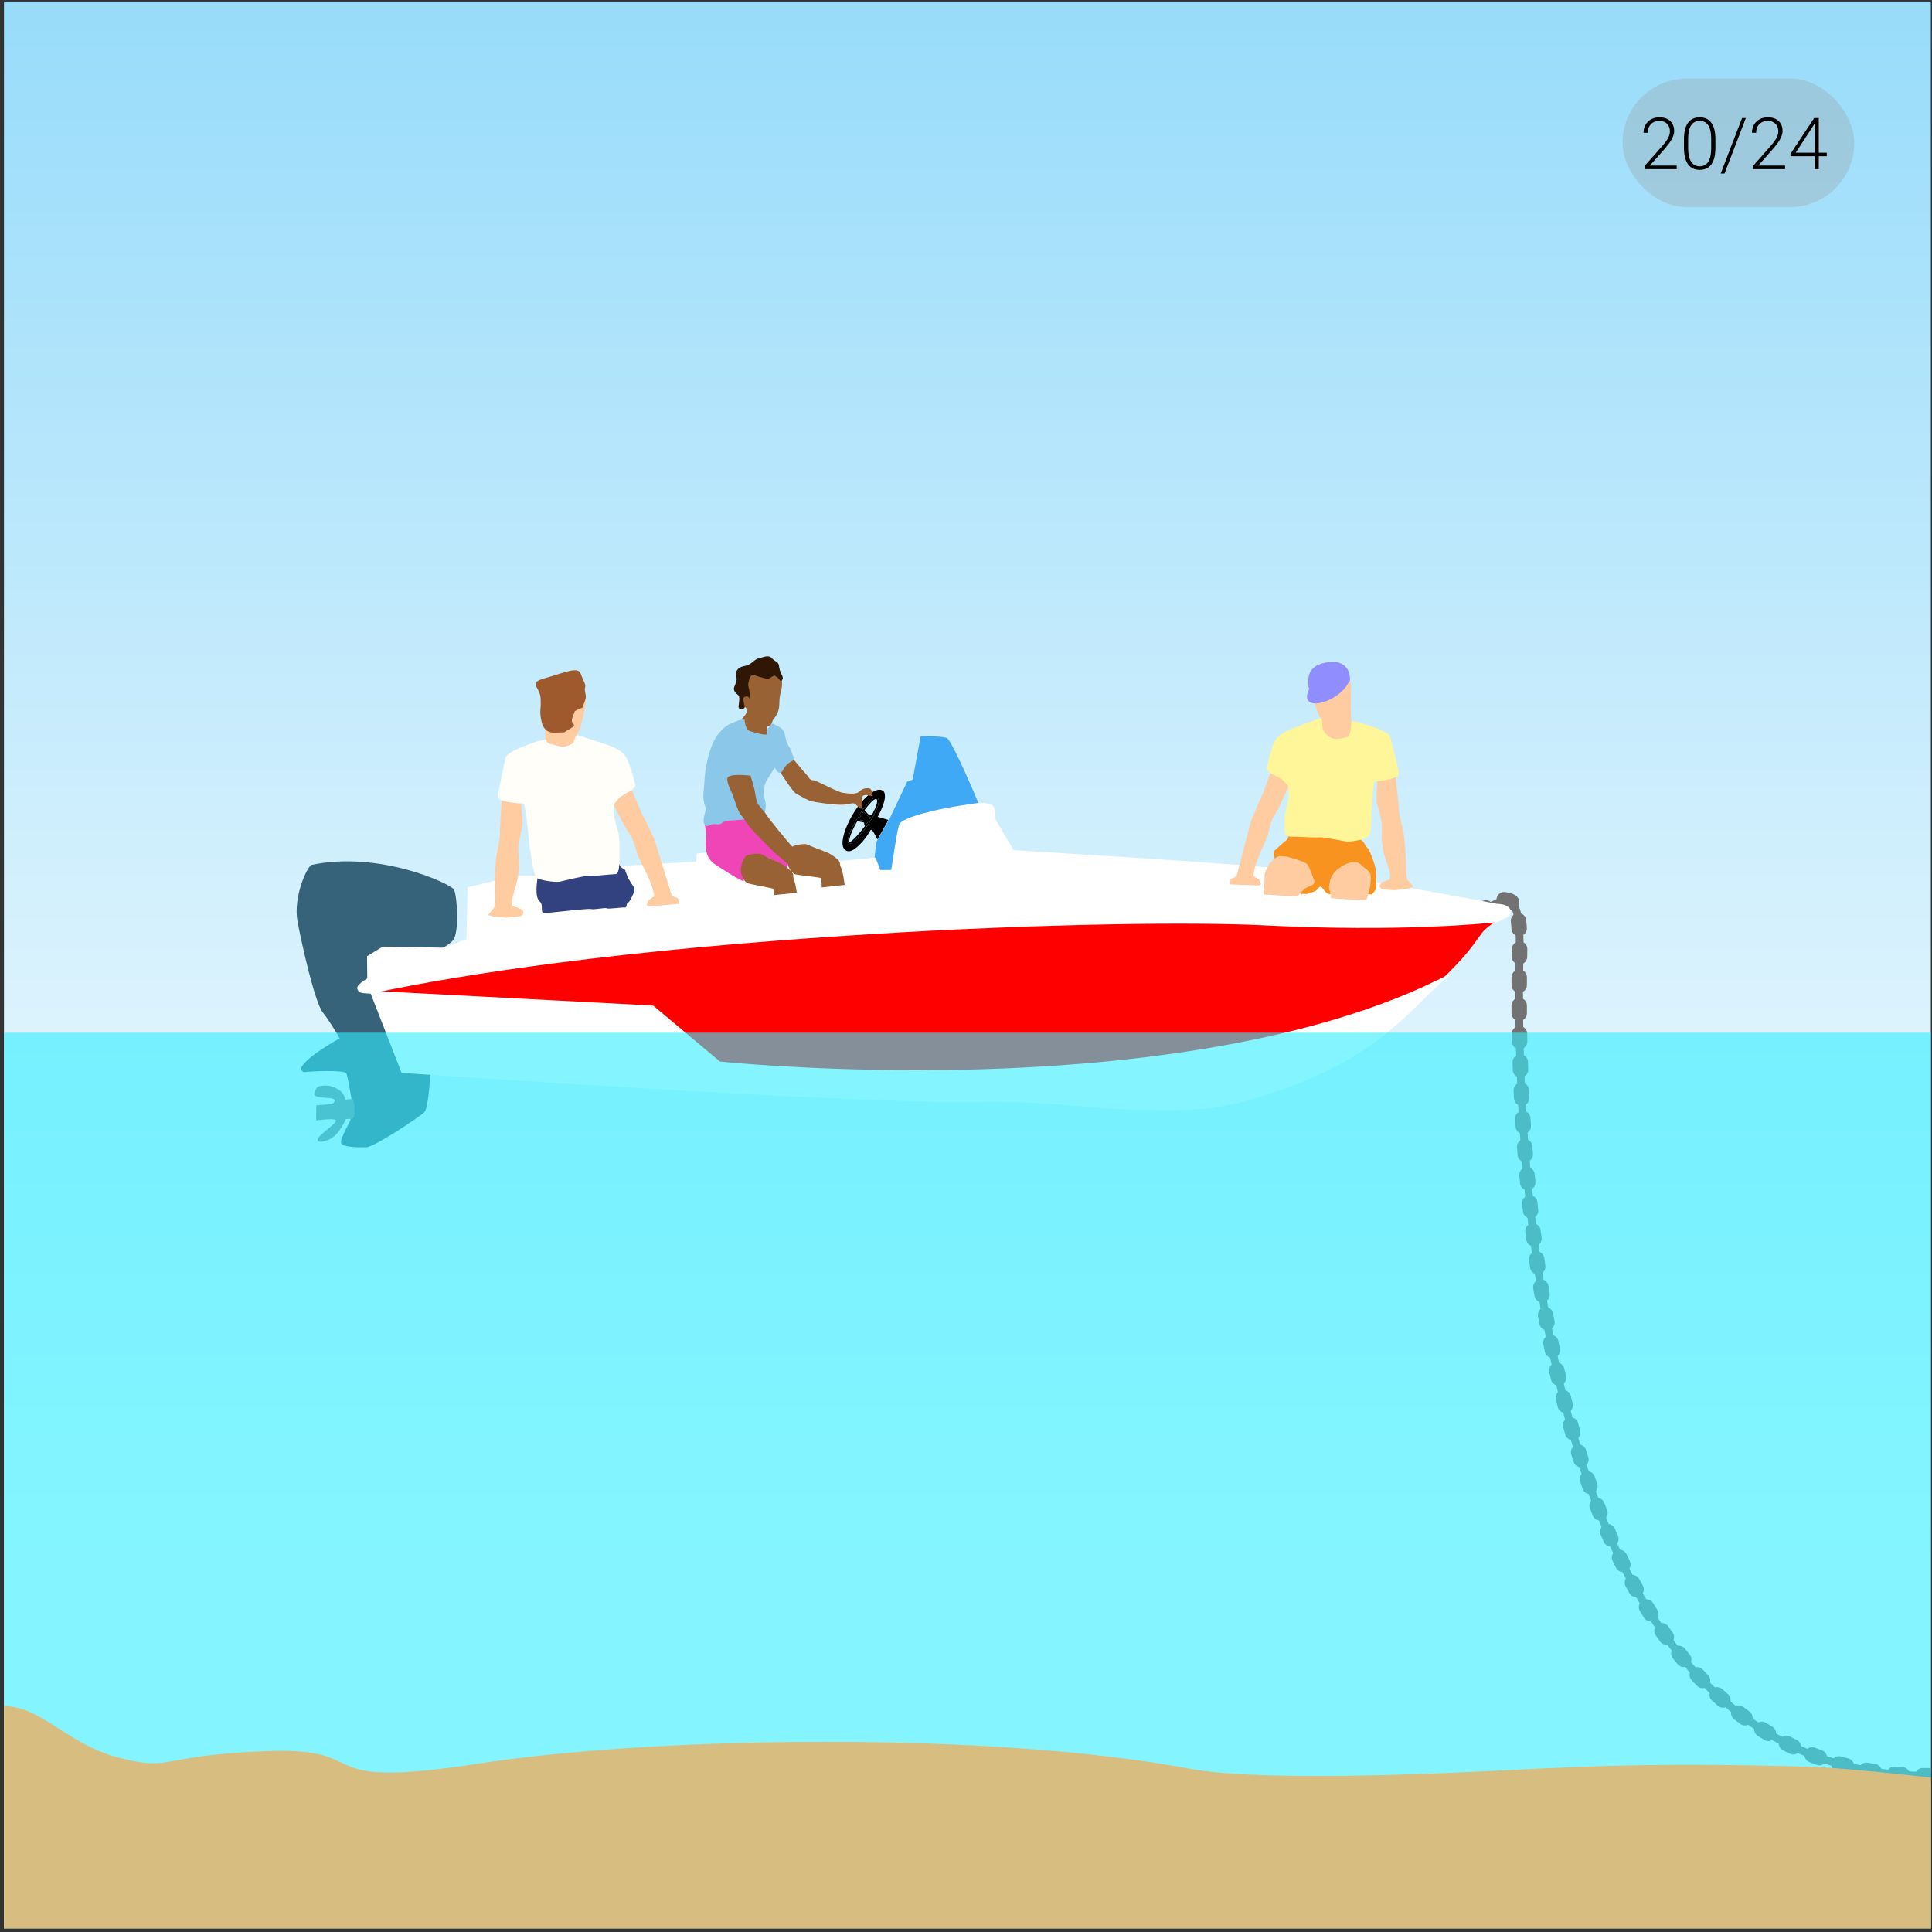 <svg width="376" height="376" viewBox="0 0 376 376" fill="none" xmlns="http://www.w3.org/2000/svg">
<rect x="0" y="0" width="376" height="376" fill="#333333" stroke="none"/>
<g clip-path="url(#clip0)">
<path d="M-126.317 -212.516H477.45L478.191 390.619H-125.576L-126.317 -212.516Z" fill="url(#paint0_linear)"/>
<path d="M288.066 178.139C288.066 178.139 290.809 175.32 292.69 175.54C294.57 175.759 295.67 175.774 295.755 183.656C295.838 191.538 288.066 363.958 391.097 343.993C396.013 343.676 435.035 344.491 439.706 344.084C444.379 343.679 490.376 350.419 494.613 346.538" stroke="#727272" stroke-width="1.5" stroke-miterlimit="10" stroke-linecap="round"/>
<path d="M288.066 177.692C288.066 177.692 290.809 174.872 292.69 175.092C294.57 175.312 295.67 175.774 295.755 183.656C295.838 191.538 288.066 363.958 391.097 343.993C396.013 343.676 435.035 344.491 439.706 344.084C444.379 343.68 490.376 350.42 494.613 346.538" stroke="#727272" stroke-width="3" stroke-miterlimit="10" stroke-linecap="round" stroke-dasharray="1.5 4"/>
<path d="M60.685 168.316C59.81 168.499 57.015 174.554 57.902 179.333C58.79 184.111 61.339 195.182 62.802 197.005C64.269 198.828 66.109 202.087 66.109 202.087C66.109 202.087 59.641 205.562 58.608 207.837C58.608 207.837 58.61 208.769 59.401 208.646C60.191 208.519 67.09 208.144 67.414 208.92C67.739 209.692 68.369 213.713 68.472 214.238C68.578 214.76 68.288 217.136 68.187 217.989C68.144 218.342 66.03 221.747 66.415 222.516C66.808 223.287 69.671 223.314 71.269 223.276C72.863 223.24 81.374 217.54 82.559 216.49C83.745 215.442 84.079 202.764 84.079 202.764C84.079 202.764 81.66 186.188 82.254 186.153C82.849 186.119 86.861 184.503 88.149 183.011C89.439 181.516 88.96 174.29 88.353 173.138C87.733 171.982 73.803 165.549 60.685 168.316Z" fill="#36627A"/>
<path d="M67.191 214.053C67.191 214.053 68.569 213.772 68.648 213.943C68.727 214.116 69.029 214.593 68.964 215.514C68.898 216.438 69.252 217.608 68.526 217.696C67.799 217.785 67.3 217.788 67.3 217.788C67.3 217.788 66.089 220.774 64.224 221.677C62.358 222.581 61.103 222.273 62.252 221.091C63.397 219.908 65.553 218.517 65.346 218.03C65.142 217.545 61.527 218.043 61.527 218.043L61.559 215.12C61.559 215.12 64.323 214.852 64.46 214.905C64.597 214.958 65.639 214.185 64.848 213.843C64.057 213.502 60.652 213.849 61.196 212.642C61.74 211.436 61.609 211.447 62.894 211.285C64.182 211.123 65.828 211.757 66.558 212.641C67.285 213.524 67.191 214.053 67.191 214.053Z" fill="#6C808C"/>
<path d="M139.949 206.953L126.946 196.073L72.398 192.976C89.425 189.473 121.686 184.349 169.744 181.387C204.272 179.261 233.201 179.039 246.582 179.716C270.912 180.951 287.282 179.536 291.438 179.112C290.731 179.559 289.693 180.261 289.064 180.847C288.585 181.288 288.165 181.888 287.575 182.717C286.392 184.399 284.579 186.825 280.579 190.598L280.179 190.961C253.474 203.972 217.272 207.807 191.27 208.547C163.732 209.332 141.112 207.075 139.949 206.953Z" fill="#FF0000"/>
<path d="M170.763 163.39C170.53 162.919 170.343 162.566 170.196 162.3C170.119 162.169 170.054 162.058 169.996 161.967C169.706 161.505 169.611 161.504 169.554 161.502L169.388 161.605C169.309 161.753 169.222 161.912 169.121 162.077C169.053 162.188 168.982 162.302 168.908 162.418C168.867 162.476 168.829 162.534 168.792 162.592C167.738 164.122 165.99 165.922 164.94 165.646C164.44 165.512 164.139 165.175 164.018 164.604C164.002 164.538 163.993 164.468 163.984 164.399C163.976 164.326 163.968 164.251 163.968 164.173C163.902 162.144 165.711 158.169 168.087 155.633C168.452 155.243 168.832 154.887 169.221 154.58C169.436 154.406 169.681 154.232 169.939 154.084C170.355 153.847 170.805 153.677 171.222 153.698C171.379 153.705 171.532 153.741 171.68 153.808C171.912 153.916 172.067 154.096 172.153 154.362C172.21 154.535 172.232 154.738 172.232 154.952C172.216 156.468 170.927 158.772 170.909 158.8L170.814 158.972L172.918 159.58L170.763 163.39ZM171.023 155.898C171.016 155.664 170.959 155.474 170.829 155.344C170.804 155.318 170.776 155.295 170.743 155.273C170.666 155.222 170.574 155.194 170.475 155.194C170.405 155.194 170.333 155.21 170.249 155.24C169.684 155.442 168.872 156.319 168.053 157.444L168.016 157.399L167.979 157.355L167.263 158.597C166.908 159.151 166.569 159.727 166.268 160.285C165.762 161.215 165.361 162.102 165.155 162.768C165.041 163.147 164.989 163.453 165.002 163.685C165.006 163.744 165.016 163.797 165.024 163.847C165.056 163.995 165.126 164.107 165.229 164.175C165.276 164.206 165.327 164.221 165.383 164.221C166.027 164.221 168.113 161.693 168.98 160.46C169.011 160.412 169.042 160.37 169.07 160.326C169.123 160.243 169.177 160.166 169.214 160.1C169.26 160.033 169.293 159.975 169.312 159.93C169.338 159.887 169.369 159.838 169.411 159.777C169.449 159.717 169.489 159.648 169.537 159.57C170.047 158.72 171.047 156.919 171.023 155.898Z" fill="black"/>
<path d="M190.542 156.605C189.709 156.72 186.783 157.196 184.243 157.676C184.081 157.706 183.921 157.737 183.764 157.768C183.681 157.784 183.599 157.801 183.517 157.817C183.17 157.886 182.834 157.958 182.513 158.028C182.413 158.05 182.315 158.074 182.22 158.097C181.978 158.151 181.748 158.208 181.534 158.266C181.446 158.289 181.362 158.311 181.282 158.335C181.266 158.337 181.242 158.343 181.216 158.35C180.434 158.523 175.977 159.561 175.311 160.717C175.291 160.756 175.272 160.787 175.261 160.826C174.87 161.944 173.921 168.199 173.764 169.592H171.1L170.168 167.237L170.529 163.891L170.671 163.826C170.662 163.809 170.655 163.794 170.65 163.778C170.64 163.762 170.634 163.746 170.627 163.731L172.939 159.669L172.973 159.678L173.02 159.53L173.053 159.471L173.112 159.367L176.563 152.105L177.091 151.919L177.621 151.734L179.173 143.269C179.249 143.269 179.354 143.268 179.485 143.268C180.39 143.268 183.41 143.293 184.278 143.622C185 143.901 188.495 151.606 190.542 156.605Z" fill="#3FA9F5"/>
<path d="M169.338 159.063C169.354 159.063 169.365 159.06 169.376 159.058C169.406 159.052 169.43 159.035 169.455 159.015C169.303 159.281 169.15 159.537 168.999 159.775C168.916 159.944 168.752 160.195 168.543 160.491C168.508 160.411 168.496 160.321 168.496 160.245C168.493 160.114 168.52 160.009 168.521 160.005L168.568 159.844L167.091 159.532L167.709 158.453C167.826 158.276 167.946 158.103 168.07 157.934C168.964 158.968 169.232 159.067 169.338 159.063Z" fill="black"/>
<path d="M169.412 159.777C169.372 159.838 169.342 159.889 169.316 159.929C169.295 159.975 169.264 160.033 169.218 160.099C169.176 160.167 169.128 160.242 169.073 160.326C169.044 160.369 169.015 160.412 168.983 160.459C168.118 161.695 166.032 164.22 165.386 164.22C165.33 164.22 165.275 164.206 165.234 164.176C165.124 164.105 165.059 163.997 165.027 163.847C165.015 163.799 165.009 163.742 165.006 163.685C164.992 163.452 165.048 163.148 165.158 162.767C165.363 162.102 165.765 161.216 166.273 160.284C166.572 159.726 166.916 159.151 167.266 158.599L167.982 157.355L168.019 157.398L168.057 157.442C168.874 156.319 169.686 155.441 170.252 155.239C170.332 155.211 170.408 155.193 170.479 155.193C170.582 155.193 170.67 155.221 170.747 155.273C170.778 155.292 170.808 155.318 170.833 155.343C170.962 155.474 171.019 155.666 171.026 155.896C171.047 156.916 170.05 158.718 169.537 159.567C169.491 159.647 169.449 159.717 169.412 159.777ZM165.429 162.86C165.185 163.667 165.288 163.865 165.331 163.904C165.849 163.808 167.406 162.022 168.335 160.767C168.165 160.542 168.162 160.26 168.187 160.086L166.858 159.805C166.228 160.889 165.691 161.993 165.429 162.86ZM167.706 158.454L167.087 159.532L168.564 159.845L168.516 160.005C168.515 160.007 168.488 160.114 168.49 160.245C168.491 160.322 168.506 160.411 168.538 160.49C168.746 160.194 168.911 159.942 168.994 159.775C169.143 159.537 169.297 159.28 169.45 159.015C169.427 159.033 169.401 159.05 169.371 159.057C169.361 159.059 169.353 159.062 169.334 159.062C169.228 159.066 168.96 158.967 168.061 157.933C167.945 158.102 167.826 158.275 167.706 158.454ZM170.572 155.533C170.547 155.516 170.513 155.506 170.473 155.506C170.037 155.506 169.165 156.423 168.25 157.674C168.643 158.123 169.082 158.58 169.274 158.716C169.382 158.554 169.584 158.491 169.754 158.471C170.454 157.162 170.987 155.809 170.572 155.533Z" fill="black"/>
<path d="M71.911 190.722L71.984 190.674L71.936 186.374L74.623 184.731L86.379 184.938L86.406 184.928L91.277 183.127L91.481 173.082L100.27 170.938L119.061 170.885L120.051 169.065L135.971 168.181L136.076 166.568L139.387 166.232L139.087 165.995C139.083 165.992 138.622 165.621 138.632 165.17C138.641 164.908 138.805 164.659 139.133 164.43C139.372 164.258 140.084 164.056 142.081 164.056C143.917 164.056 146.155 164.221 147.793 164.341C148.601 164.401 149.241 164.451 149.614 164.461C150.731 164.495 151.97 165.337 152.647 166.103C153.063 166.573 153.282 167.034 153.253 167.359C153.153 168.398 152.985 168.649 152.235 168.79L152.283 169.12L163.272 168.078L170.057 167.439L170.985 169.822H173.921L173.937 169.47C173.952 169.397 175.034 161.892 175.439 160.728C175.757 159.817 179.736 158.752 181.243 158.423C183.901 157.677 189.449 156.897 190.467 156.759L190.483 156.796L190.594 156.786C190.595 156.786 190.811 156.766 191.112 156.766C191.963 156.766 192.579 156.909 192.858 157.16C193.16 157.438 193.162 157.993 193.164 158.533C193.167 158.997 193.168 159.436 193.343 159.763C193.704 160.431 196.789 165.649 196.923 165.87L196.967 165.941L197.046 165.947C197.501 165.973 242.275 168.62 252.263 169.849C253.037 169.944 253.92 170.034 254.887 170.17C270.004 172.298 291.177 176.383 291.177 176.383C292.815 176.412 293.464 176.926 293.521 177.358C293.573 177.758 293.159 178.161 292.479 178.36C292.459 178.37 292.004 178.602 291.381 178.97C288.635 179.272 272.062 180.911 246.176 179.598C232.785 178.92 203.81 179.187 169.273 181.315C120.064 184.348 89.697 189.188 72.883 192.714L72.146 192.868C70.75 192.85 70.254 192.71 70.189 192.634C70.17 192.589 70.141 192.548 70.11 192.507C70.035 192.409 69.999 192.353 70.017 192.276C70.073 192.001 70.692 191.492 71.911 190.722Z" fill="white" stroke="white" stroke-miterlimit="10"/>
<path d="M139.904 207.07L139.952 207.075C140.14 207.095 156.271 208.777 178.49 208.777C182.338 208.777 186.366 208.73 190.52 208.61C216.408 207.873 252.791 204.286 279.507 191.423C279.433 191.488 279.368 191.55 279.302 191.616C278.38 192.467 277.464 193.369 276.494 194.325C270.355 200.368 262.716 207.888 243.012 213.617C238.478 214.935 233.626 215.55 227.731 215.55C222.684 215.55 217.507 215.413 212.025 214.94C206.007 214.421 199.789 213.885 193.136 213.885C192.114 213.885 191.095 213.898 190.105 213.924C189.106 213.948 187.935 213.963 186.626 213.963C160.717 213.963 81.794 208.543 78.518 208.331L72.664 193.342L126.938 196.189L139.904 207.07Z" fill="white" stroke="white" stroke-miterlimit="10"/>
<path d="M154.045 169.639C154.045 169.639 152.996 168.421 153.228 166.985C153.457 165.551 153.778 164.818 154.659 164.566C155.539 164.314 156.733 164.2 156.976 164.324C157.221 164.449 160.19 165.625 160.869 165.859C161.544 166.095 163.398 167.32 163.435 167.884C163.477 168.449 163.581 168.63 163.811 169.182C164.042 169.733 164.39 172.223 164.39 172.223L159.911 172.715C159.911 172.715 159.96 170.968 159.629 170.848C159.298 170.73 154.926 170.284 154.627 170.116C154.336 169.95 154.045 169.639 154.045 169.639Z" fill="#996234"/>
<path d="M137.463 162.655C137.463 162.655 137.227 160.439 137.132 160.439C137.037 160.439 140.239 160.25 140.999 159.684C141.943 158.982 147.132 159.024 147.132 159.024L150.575 162.184L154.55 165.173C154.55 165.173 153.406 168.93 152.84 168.93C152.572 168.93 149.741 166.362 147.18 166.289C144.326 166.206 144.114 167.844 144.773 171.383C144.898 172.051 138.878 168.033 138.878 168.033C138.878 168.033 137.741 167.184 137.46 165.675C137.18 164.165 137.463 162.655 137.463 162.655Z" fill="#EF45B7"/>
<path d="M144.302 139.919C144.444 139.966 145.482 138.693 145.434 138.268C145.387 137.844 144.964 137.561 144.868 137.561C144.773 137.561 143.783 136.381 144.302 135.862C144.821 135.343 143.169 133.221 143.783 132.183C144.395 131.145 145.15 129.541 146.566 128.975C147.982 128.409 148.878 127.938 149.585 128.503C150.293 129.07 151.991 130.673 152.037 131.287C152.085 131.9 152.368 133.079 152.037 134.353C151.707 135.627 151.707 135.815 151.66 137.183C151.613 138.55 151 139.401 150.575 139.92C150.15 140.438 150.34 141.145 149.538 141.334C148.735 141.522 149.726 142.796 149.349 143.267C148.972 143.738 144.538 142.559 144.633 140.72C144.677 139.854 144.302 139.919 144.302 139.919Z" fill="#996234"/>
<path d="M144.444 138.079C144.444 138.079 143.642 138.079 143.735 137.419C143.829 136.758 144.002 135.626 143.727 135.343C143.451 135.06 142.603 134.541 142.886 133.739C143.169 132.936 143.499 132.465 143.311 131.71C143.122 130.955 143.311 130.343 143.923 129.965C144.537 129.588 145.014 129.682 145.719 129.352C146.425 129.022 146.991 128.22 147.791 128.078C148.592 127.936 149.537 127.37 150.197 128.078C150.858 128.786 151.329 128.786 151.518 129.257C151.706 129.729 151.471 129.211 151.753 130.342C152.035 131.475 152.602 131.71 152.224 132.324C151.847 132.936 151.517 131.804 151.187 131.758C150.856 131.711 151.045 131.192 150.149 131.758C149.253 132.324 149.582 132.135 148.262 131.852C146.942 131.569 146.232 130.814 145.832 132.182C145.431 133.551 145.662 133.314 145.832 134.4C145.997 135.485 145.832 135.956 145.832 135.956C145.832 135.956 145.76 135.437 145.243 135.532C144.724 135.627 144.63 135.72 144.677 136.287C144.724 136.852 145.008 137.513 144.913 137.702C144.819 137.891 144.444 138.079 144.444 138.079Z" fill="#301705"/>
<path d="M150.953 148.833C150.953 148.833 154.067 153.928 154.869 154.399C155.671 154.871 157.321 155.815 157.935 155.955C158.547 156.097 162.416 156.71 164.067 156.615C165.717 156.521 166 156.024 166.614 156.627C167.227 157.23 167.51 157.653 167.746 157.181C167.981 156.71 167.84 156.615 167.746 155.908C167.652 155.199 167.746 154.822 168.407 154.728C169.066 154.637 170.078 155.389 169.805 154.54C169.539 153.69 169.632 153.313 168.546 153.408C167.461 153.502 167.272 154.304 166.518 154.398C165.763 154.491 165.432 154.492 164.111 154.304C162.79 154.115 159.063 151.897 158.261 151.851C157.46 151.804 157.412 151.191 156.894 150.672C156.375 150.154 154.299 147.606 154.299 147.606" fill="#996234"/>
<path d="M137.133 151.429C137.321 148.787 138.265 144.59 139.868 142.75C141.472 140.91 141.943 140.957 143.123 140.439C144.302 139.92 144.915 140.062 144.915 140.062C144.915 140.062 144.977 141.948 145.937 142.279C146.896 142.609 149.16 143.222 149.302 142.845C149.444 142.467 149.113 142.228 149.396 141.898C149.679 141.57 150.151 140.675 150.482 140.864C150.812 141.052 152.463 141.713 152.651 142.562C152.84 143.412 153.029 144.543 153.501 145.203C153.972 145.863 154.255 146.901 154.255 146.901C154.255 146.901 154.397 147.279 154.538 147.703C154.679 148.126 153.311 148.08 152.416 149.824C151.519 151.57 150.529 148.834 150.529 148.834C150.529 148.834 151.615 148.126 150.623 149.636C150.623 149.636 149.114 151.947 149.02 152.277C148.925 152.608 148.548 153.457 148.596 154.307C148.643 155.156 149.115 156.051 149.02 156.948C148.924 157.845 149.039 158.646 147.92 159.069C146.804 159.494 145.578 159.4 144.208 159.542C142.84 159.684 141.153 159.609 140.529 160.155C139.904 160.701 139.303 160.249 138.548 160.438C137.793 160.627 137.747 161.098 137.133 160.438C136.52 159.778 137.494 157.702 137.337 157.231C137.182 156.759 136.771 155.721 136.929 154.165C137.086 152.608 137.133 151.429 137.133 151.429Z" fill="#8BC7E8"/>
<path d="M142.584 154.611C142.584 154.611 143.584 157.896 144.146 158.524C144.707 159.149 145.604 160.598 146.079 161.161C146.558 161.723 150.78 166.053 151.285 166.43C151.795 166.804 154.244 168.958 154.244 168.958L157.714 168.559C157.714 168.559 155.416 166.098 154.286 164.895C153.155 163.692 149.415 159.062 149.204 158.642C148.99 158.221 147.773 156.956 147.447 156.372C147.117 155.788 147.064 154.581 146.791 153.48C146.52 152.379 146.05 150.953 146.05 150.953C146.05 150.953 141.691 150.432 141.556 151.461C141.419 152.49 142.584 154.611 142.584 154.611Z" fill="#996234"/>
<path d="M144.868 171.334C144.868 171.334 143.909 170.044 144.238 168.629C144.569 167.213 144.943 166.507 145.838 166.318C146.735 166.13 147.931 166.098 148.17 166.239C148.406 166.381 151.283 167.765 151.944 168.048C152.604 168.331 154.362 169.683 154.362 170.249C154.362 170.815 154.456 171.004 154.645 171.569C154.834 172.136 155.07 173.739 155.07 173.739L150.54 174.219C150.54 174.219 150.679 173.079 150.354 172.937C150.031 172.795 145.7 172.04 145.418 171.852C145.135 171.664 144.868 171.334 144.868 171.334Z" fill="#996234"/>
<path d="M104.462 166.718C104.462 166.718 104.971 168.499 104.641 170.692C104.311 172.885 104.241 174.762 105.046 175.45C105.852 176.139 105.054 177.499 105.835 177.677C106.342 177.793 114.348 176.737 114.999 176.913C115.65 177.09 117.771 176.582 118.102 176.773C118.432 176.965 121.2 176.535 121.632 176.614C122.065 176.693 121.812 175.843 122.233 175.666C122.653 175.488 123.423 173.523 123.423 173.523L123.386 172.703L122.232 170.897L121.626 169.27L121.072 168.946C121.072 168.946 120.739 168.699 120.502 168.181C120.264 167.663 120.125 166.97 119.993 166.414C119.861 165.858 119.77 164.959 119.322 165.163C118.873 165.367 104.462 166.718 104.462 166.718Z" fill="#32417F"/>
<path d="M97.747 154.234C97.747 154.234 97.204 162.007 97.295 162.216C97.387 162.425 97.129 164.017 96.672 166.242C96.215 168.469 96.32 174.107 96.367 174.649C96.416 175.191 96.227 176.336 96.24 176.482C96.253 176.627 95.687 177.222 95.259 177.735C94.831 178.247 95.294 178.131 95.294 178.131C95.294 178.131 95.86 178.338 96.23 178.412C96.602 178.488 97.869 178.412 98.284 178.556C98.697 178.702 101.175 178.3 101.356 178.282C101.537 178.268 101.872 177.945 101.837 177.549C101.801 177.149 101.302 176.866 101.302 176.866L99.722 176.315C99.722 176.315 99.681 175.444 99.625 175.231C99.569 175.017 100.833 171.224 100.904 169.98C100.974 168.734 101.137 168.1 100.997 167.348C100.856 166.595 100.895 164.588 100.918 164.44C100.942 164.293 101.366 161.703 101.636 161.061C101.906 160.417 101.328 155.988 101.348 155.805L97.747 154.234Z" fill="#FFCBA1"/>
<path d="M122.438 152.498C122.438 152.498 125.044 158.822 125.286 159.092C125.529 159.361 126.77 162.238 127.061 162.65C127.353 163.059 130.641 174.17 130.764 174.305C130.885 174.44 131.677 174.733 131.863 174.789C132.049 174.845 132.216 175.887 132.216 175.887L129.614 176.121L127.51 176.308C127.51 176.308 127.192 176.338 126.722 176.378C126.253 176.42 125.987 176.299 125.902 176.168C125.817 176.038 126.113 175.269 126.283 175.141C126.454 175.018 126.938 174.719 127.211 174.513C127.484 174.308 127.192 173.895 127.101 173.285C127.011 172.674 126.317 171.022 125.911 170.149C125.505 169.279 123.964 166.314 123.929 165.919C123.893 165.519 123.056 163.081 122.8 162.667C122.544 162.252 122.8 162.667 122.35 162.123C121.901 161.581 118.891 155.619 118.891 155.619L122.167 153.14L122.438 152.498Z" fill="#FFCBA1"/>
<path d="M123.675 152.896C123.692 153.075 123.026 153.791 122.71 153.929C122.396 154.066 120.873 154.967 120.636 155.171C120.399 155.375 119.507 156.402 119.494 156.658C119.481 156.914 119.387 158.307 119.4 158.451C119.412 158.596 120.16 161.664 120.331 161.938C120.501 162.212 120.614 165.52 120.587 166.03C120.56 166.543 120.737 170.112 119.791 170.123C118.845 170.135 115.168 170.573 114.396 170.497C113.624 170.42 109.385 171.492 108.885 171.609C108.386 171.727 104.825 171.425 104.284 170.673C103.742 169.921 102.955 164 102.952 163.564C102.949 163.127 102.407 158.694 102.407 158.694C102.407 158.694 102.094 156.427 101.946 156.403C101.798 156.38 100.045 156.318 98.895 156.094C97.745 155.869 97.092 155.49 97.092 155.49C97.092 155.49 96.929 154.486 96.986 154.299C97.041 154.111 98.055 148.738 98.411 147.432C98.768 146.125 104.333 144.387 104.649 144.25C104.965 144.113 111.534 143.015 111.97 143.012C112.407 143.01 116.429 144.399 117.254 144.652C118.079 144.906 120.731 145.653 121.748 147.238C122.764 148.823 123.54 152.616 123.659 152.715C123.66 152.715 123.659 152.716 123.675 152.896Z" fill="#FFFEF8"/>
<path d="M111.998 143.336C111.998 143.336 111.81 144.073 111.494 144.652C109.363 145.897 108.696 145.01 107.334 144.84C105.97 144.671 106.074 143.065 106.139 142.585C106.204 142.106 105.836 137.584 105.835 136.747C105.833 135.91 106.888 131.005 110.865 131.888C114.842 132.772 113.87 137.376 113.87 137.376C113.043 142.806 111.998 143.336 111.998 143.336Z" fill="#FFCBA1"/>
<path d="M107.982 142.595C107.982 142.595 105.958 142.86 105.424 140.546C104.891 138.232 105.329 138.427 105.218 135.966C105.107 133.506 102.533 132.964 106.174 131.95C109.815 130.935 112.506 129.634 113.02 131.111C113.534 132.589 114.07 133.211 113.872 133.753C113.674 134.297 114.052 135.146 114.013 135.677C113.974 136.208 113.32 137.745 113.32 137.745C113.32 137.745 111.81 138.242 111.796 138.565C111.782 138.887 111.255 139.62 111.297 140.282C111.339 140.944 112.178 141.07 111.355 141.561C110.531 142.053 109.821 142.517 109.821 142.517L107.982 142.595Z" fill="#9E5A2D"/>
<path opacity="0.6" d="M-126.316 200.974H477.45L478.191 390.15H-125.575L-126.316 200.974Z" fill="#33EFFF"/>
<path d="M477.87 345.461C449.282 350.63 431.689 349.345 411.297 349.274C393.145 349.248 386.182 346.319 354.307 343.901C334.619 343.306 319.155 343.201 298.302 344.262C283.122 345.034 248.215 346.847 232.53 344.404C192.801 336.786 127.154 337.962 93.052 343.234C58.949 348.507 73.675 339.988 51.973 340.801C30.271 341.603 33.759 344.857 22.908 342.011C12.058 339.171 7.308 330.554 -1.937 332.191C-2.985 332.817 -1.738 337.852 -24.955 325.682C-33.093 321.415 -42.465 321.531 -48.257 321.436C-54.012 321.342 -66.837 324.379 -74.2 318.7C-82.691 313.715 -107.278 331.088 -115.803 335.948C-124.329 340.828 -128.579 337.97 -128.579 337.97L-127.258 392.48L478.194 393.234L477.87 345.461Z" fill="#D8BD80"/>
<path d="M248.344 168.032C248.302 167.717 247.644 166.036 247.938 165.689C248.232 165.341 249.283 164.447 249.647 164.114C250.011 163.781 250.523 163.432 250.668 163.113C250.815 162.792 250.732 162.102 250.931 162.112C251.132 162.122 263.77 162.642 263.873 162.683C263.976 162.722 265.428 163.762 265.55 164.187C265.67 164.611 266.31 165.127 266.469 165.483C266.627 165.839 267.149 167.153 267.417 167.932C267.686 168.711 267.79 169.518 267.814 170.566C267.837 171.613 267.861 172.676 267.702 173.08C267.544 173.483 267.143 173.902 267.053 173.977C266.961 174.052 267.473 174.108 266.556 174.051C265.639 173.993 261.983 173.064 261.16 173.551C260.336 174.038 259.215 174.13 258.732 174.002C258.25 173.875 258.418 174.005 257.984 173.577C257.549 173.147 257.292 172.629 257.12 172.613C256.945 172.596 257.081 172.325 256.56 172.86C256.039 173.395 256.216 173.334 256.039 173.395C255.861 173.457 254.582 173.993 254.235 173.978C253.886 173.963 254.168 173.999 253.714 173.956C253.262 173.912 253.354 174.208 253.262 173.912C253.169 173.618 253.144 172.535 252.689 172.167C252.238 171.798 248.344 168.032 248.344 168.032Z" fill="#F7931E"/>
<path d="M268.064 151.499C268.091 151.674 267.728 155.948 268.015 156.554C268.301 157.159 268.821 159.624 268.849 159.766C268.878 159.905 269.002 161.829 268.9 162.558C268.798 163.285 268.981 163.887 269.103 165.079C269.225 166.269 270.601 169.854 270.558 170.061C270.513 170.268 270.511 171.105 270.511 171.105L269.02 171.702C269.02 171.702 268.554 171.995 268.536 172.38C268.519 172.761 268.856 173.057 269.03 173.064C269.204 173.072 271.599 173.35 271.989 173.193C272.38 173.038 273.598 173.055 273.952 172.966C274.304 172.879 274.838 172.656 274.838 172.656C274.838 172.656 275.287 172.746 274.854 172.275C274.421 171.801 273.852 171.254 273.86 171.115C273.866 170.974 273.634 169.884 273.657 169.362C273.679 168.84 273.536 163.427 273 161.31C272.467 159.196 272.15 157.68 272.229 157.475C272.306 157.27 271.45 149.838 271.45 149.838L268.064 151.499Z" fill="#FFCBA1"/>
<path d="M247.976 149.843L251.226 152.08C251.226 152.08 248.597 157.93 248.189 158.47C247.782 159.01 248.008 158.601 247.782 159.01C247.554 159.419 246.856 161.794 246.839 162.18C246.822 162.561 245.473 165.471 245.122 166.324C244.77 167.179 244.175 168.794 244.115 169.384C244.054 169.972 243.792 170.382 244.063 170.566C244.333 170.752 244.811 171.018 244.98 171.129C245.15 171.243 245.466 171.968 245.39 172.098C245.315 172.226 245.065 172.355 244.613 172.334C244.16 172.315 243.854 172.301 243.854 172.301L241.828 172.213L239.321 172.101C239.321 172.101 239.436 171.094 239.612 171.032C239.788 170.97 240.535 170.654 240.646 170.52C240.757 170.385 243.43 159.584 243.693 159.179C243.955 158.771 245.021 155.958 245.242 155.689C245.462 155.419 247.688 149.239 247.688 149.239L247.976 149.843Z" fill="#FFCBA1"/>
<path d="M258.859 173.44C258.863 173.346 258.443 173.484 258.793 171.644C259.144 169.802 260.632 168.893 261.502 168.397C262.374 167.901 263.937 167.404 264.752 168.194C265.565 168.985 266.613 169.503 266.753 170.265C266.893 171.025 266.725 171.962 266.652 172.557C266.578 173.152 266.008 174.669 265.994 175.013C265.978 175.361 259.037 174.797 259.037 174.797L258.859 173.44Z" fill="#FFCBA1"/>
<path d="M252.497 174.497C252.497 174.497 253.737 173.094 253.929 172.949C254.121 172.802 255.54 172.215 255.607 172.093C255.675 171.973 255.966 171.678 255.656 171.012C255.344 170.349 254.829 168.682 254.416 168.2C254.004 167.718 250.644 166.64 249.93 166.671C249.216 166.702 249.138 166.39 248.339 166.912C247.541 167.433 247.049 168.062 246.848 168.424C246.644 168.788 246.166 169.85 246.12 170.159C246.077 170.466 246.17 171.833 246.026 172.291C245.882 172.75 245.941 174.077 245.941 174.077L252.497 174.497Z" fill="#FFCBA1"/>
<path d="M246.525 149.501C246.634 149.401 247.215 145.729 248.121 144.165C249.027 142.6 251.54 141.769 252.32 141.49C253.1 141.211 256.9 139.705 257.318 139.687C257.737 139.671 264.086 140.44 264.395 140.557C264.705 140.675 270.118 142.102 270.517 143.339C270.916 144.577 272.121 149.688 272.182 149.866C272.245 150.043 272.133 151.014 272.133 151.014C272.133 151.014 271.521 151.405 270.429 151.67C269.335 151.935 267.656 152.071 267.515 152.1C267.374 152.129 267.173 154.317 267.173 154.317C267.173 154.317 266.845 158.593 266.861 159.013C266.877 159.431 266.906 161.945 266.418 162.691C265.931 163.436 262.529 163.879 262.046 163.788C261.561 163.697 257.448 162.852 256.711 162.96C255.973 163.066 252.427 162.805 251.519 162.834C250.611 162.865 250.097 162.633 250.049 162.142C250.001 161.653 249.967 158.476 250.119 158.205C250.269 157.934 250.854 154.959 250.861 154.82C250.867 154.681 250.716 153.348 250.693 153.104C250.668 152.859 249.769 151.912 249.532 151.727C249.297 151.541 247.797 150.743 247.489 150.625C247.18 150.506 246.51 149.848 246.519 149.675C246.526 149.501 246.525 149.501 246.525 149.501Z" fill="#FFF599"/>
<path d="M255.252 134.364C255.252 134.364 254.121 129.989 257.898 128.969C261.675 127.95 262.9 132.609 262.933 133.412C262.968 134.215 262.811 138.569 262.894 139.026C262.978 139.484 263.264 143.298 261.963 143.519C260.664 143.742 259.029 144.437 257.591 142.246C257.263 141.704 257.307 140 257.307 140C257.307 140 256.28 139.537 255.252 134.364Z" fill="#FFCBA1"/>
<path d="M262.732 132.452C262.732 132.452 263.093 128.269 258.506 128.88C254.659 129.396 254.377 131.511 254.706 133.973L254.847 133.955C252.371 138.889 260.233 136.954 262.366 132.974L262.732 132.452Z" fill="#908DFF"/>
<rect x="315.775" y="15.295" width="45.1" height="25" rx="12.5" fill="#969696" fill-opacity="0.3"/>
<path d="M326.313 32.921H320.079V32.292L323.49 28.423C324.055 27.771 324.447 27.233 324.666 26.81C324.884 26.386 324.994 25.973 324.994 25.572C324.994 24.943 324.809 24.447 324.44 24.082C324.071 23.713 323.563 23.528 322.916 23.528C322.246 23.528 321.703 23.742 321.289 24.171C320.878 24.599 320.673 25.155 320.673 25.839H319.86C319.86 25.278 319.985 24.768 320.236 24.308C320.491 23.847 320.851 23.487 321.316 23.227C321.785 22.963 322.319 22.831 322.916 22.831C323.827 22.831 324.538 23.07 325.048 23.549C325.563 24.027 325.821 24.679 325.821 25.504C325.821 25.969 325.675 26.477 325.383 27.028C325.096 27.58 324.588 28.268 323.859 29.093L321.083 32.23H326.313V32.921ZM333.846 28.771C333.846 30.175 333.589 31.241 333.074 31.971C332.559 32.695 331.8 33.058 330.797 33.058C329.813 33.058 329.059 32.702 328.535 31.991C328.011 31.276 327.742 30.237 327.728 28.874V27.09C327.728 25.691 327.988 24.631 328.507 23.911C329.027 23.191 329.786 22.831 330.784 22.831C331.768 22.831 332.52 23.18 333.04 23.877C333.559 24.57 333.828 25.593 333.846 26.946V28.771ZM333.026 26.987C333.026 25.848 332.839 24.987 332.465 24.403C332.096 23.82 331.536 23.528 330.784 23.528C330.045 23.528 329.489 23.813 329.116 24.383C328.742 24.953 328.551 25.793 328.542 26.905V28.86C328.542 29.995 328.733 30.863 329.116 31.465C329.503 32.066 330.064 32.367 330.797 32.367C331.527 32.367 332.078 32.073 332.452 31.485C332.83 30.898 333.021 30.036 333.026 28.901V26.987ZM335.624 33.775H334.878L339.035 22.968H339.773L335.624 33.775ZM347.409 32.921H341.174V32.292L344.585 28.423C345.151 27.771 345.542 27.233 345.761 26.81C345.98 26.386 346.089 25.973 346.089 25.572C346.089 24.943 345.905 24.447 345.536 24.082C345.167 23.713 344.658 23.528 344.011 23.528C343.341 23.528 342.799 23.742 342.384 24.171C341.974 24.599 341.769 25.155 341.769 25.839H340.956C340.956 25.278 341.081 24.768 341.332 24.308C341.587 23.847 341.947 23.487 342.412 23.227C342.881 22.963 343.414 22.831 344.011 22.831C344.923 22.831 345.634 23.07 346.144 23.549C346.659 24.027 346.917 24.679 346.917 25.504C346.917 25.969 346.771 26.477 346.479 27.028C346.192 27.58 345.684 28.268 344.955 29.093L342.179 32.23H347.409V32.921ZM353.964 29.715H355.516V30.405H353.964V32.921H353.144V30.405H348.461V29.94L353.069 22.968H353.964V29.715ZM349.466 29.715H353.144V24.027L352.782 24.656L349.466 29.715Z" fill="black"/>
</g>
<defs>
<linearGradient id="paint0_linear" x1="175.937" y1="390.619" x2="175.937" y2="-212.516" gradientUnits="userSpaceOnUse">
<stop offset="0.144" stop-color="white"/>
<stop offset="1" stop-color="#4FC3F7"/>
</linearGradient>
<clipPath id="clip0">
<rect width="375" height="375" fill="white" transform="translate(0.775 0.295)"/>
</clipPath>
</defs>
</svg>
